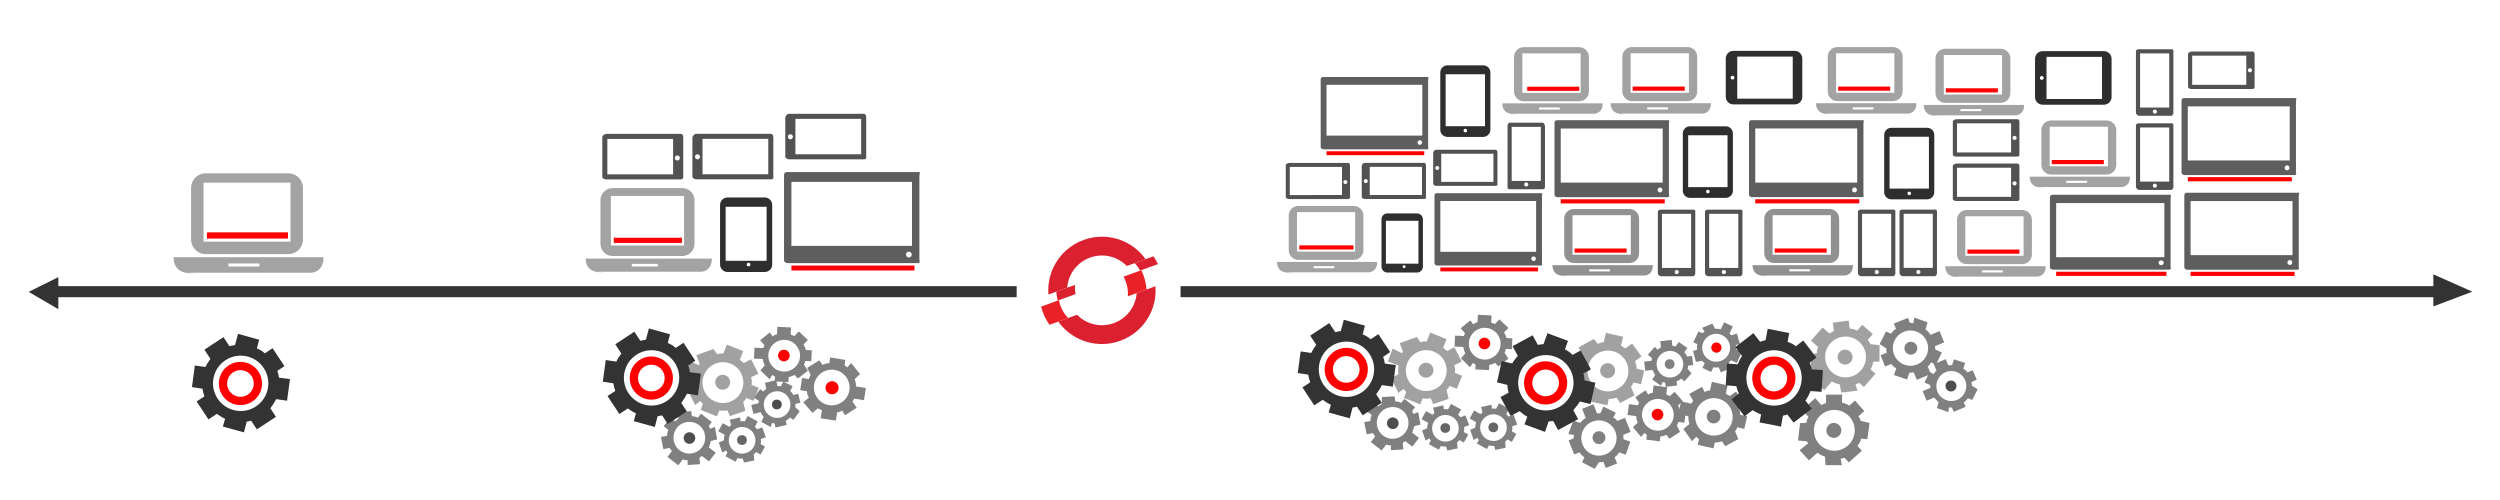 <?xml version="1.0" encoding="utf-8"?>
<!-- Generator: Adobe Illustrator 15.1.0, SVG Export Plug-In . SVG Version: 6.00 Build 0)  -->
<!DOCTYPE svg PUBLIC "-//W3C//DTD SVG 1.1//EN" "http://www.w3.org/Graphics/SVG/1.1/DTD/svg11.dtd">
<svg version="1.1" id="Layer_1" xmlns="http://www.w3.org/2000/svg" xmlns:xlink="http://www.w3.org/1999/xlink" x="0px" y="0px"
	 width="900px" height="180px" viewBox="0 0 900 180" enable-background="new 0 0 900 180" xml:space="preserve">
<g>
	<g>
		<defs>
			<rect id="SVGID_1_" x="374.789" y="82.516" width="42.082" height="44.038"/>
		</defs>
		<clipPath id="SVGID_2_">
			<use xlink:href="#SVGID_1_"  overflow="visible"/>
		</clipPath>
		<g clip-path="url(#SVGID_2_)">
			<defs>
				<rect id="SVGID_3_" x="348.484" y="53.801" width="98.3" height="98.3"/>
			</defs>
			<clipPath id="SVGID_4_">
				<use xlink:href="#SVGID_3_"  overflow="visible"/>
			</clipPath>
			<path clip-path="url(#SVGID_4_)" fill="#DB212F" d="M387.005,102.541l-6.755,2.461c0.086,1.082,0.276,2.151,0.539,3.203
				l6.414-2.338C387.001,104.78,386.928,103.658,387.005,102.541"/>
			<path clip-path="url(#SVGID_4_)" fill="#DB212F" d="M416.871,95.074c-0.476-0.978-1.02-1.915-1.646-2.799l-6.757,2.458
				c0.788,0.804,1.44,1.709,1.984,2.669L416.871,95.074z"/>
			<path clip-path="url(#SVGID_4_)" fill="#DB212F" d="M402.003,93.156c1.407,0.65,2.62,1.555,3.652,2.602l6.756-2.456
				c-1.874-2.631-4.419-4.82-7.547-6.282c-9.652-4.503-21.179-0.308-25.679,9.351c-1.456,3.121-2.001,6.442-1.747,9.648l6.754-2.45
				c0.115-1.466,0.473-2.936,1.129-4.343C388.244,92.949,395.729,90.233,402.003,93.156"/>
			<path clip-path="url(#SVGID_4_)" fill="#EA2227" d="M381.209,108.046l-6.42,2.342c0.587,2.334,1.604,4.562,3.015,6.542
				l6.746-2.453C382.819,112.7,381.663,110.449,381.209,108.046"/>
			<path clip-path="url(#SVGID_4_)" fill="#DB212F" d="M409.207,105.502c-0.11,1.466-0.476,2.931-1.131,4.336
				c-2.926,6.277-10.416,8.997-16.691,6.074c-1.405-0.658-2.626-1.545-3.648-2.604l-6.745,2.465c1.87,2.619,4.417,4.819,7.539,6.281
				c9.657,4.499,21.174,0.311,25.686-9.351c1.452-3.129,1.992-6.443,1.733-9.658L409.207,105.502z"/>
			<path clip-path="url(#SVGID_4_)" fill="#EA2227" d="M410.871,97.256l-6.417,2.336c1.189,2.134,1.755,4.593,1.57,7.069
				l6.736-2.454C412.572,101.784,411.928,99.43,410.871,97.256"/>
		</g>
	</g>
</g>
<path fill="#999999" stroke="#FFFFFF" stroke-miterlimit="10" d="M687.326,175.558"/>
<g>
	<path fill="#808080" d="M690.045,136.727l5.06-2.064l-1.137-2.784c0.928-0.622,0.801-0.898,1.204-1.459l1.716,0.95l2.195-4.463
		l-2.39-1.093c0.021-0.448-0.14-1.187-0.025-1.235l3.229-1.316l-1.653-4.047l-3.255,1.326c-0.617-0.926-1.194-1.503-1.796-1.945
		l0.726-2.545l-4.782-1.734l-0.309,2.014c-0.58-0.034-1.224-0.049-1.282-0.185l-0.701-1.723l-5.059,2.065l0.768,1.884
		c-0.922,0.632-1.346,1.153-1.767,1.753l-1.805-0.774l-2.316,4.51l2.437,1.572c-0.013,0.371-0.153,0.479,0.159,1.528l-2.268,0.927
		l1.653,4.049l2.234-0.915c0.635,0.927,1.104,1.15,1.785,1.633l-0.851,2.364l4.731,1.606l0.812-2.421
		c0.543,0.023,1.569-0.212,1.621-0.087L690.045,136.727z M685.372,119.458c3.243-1.324,6.947,0.231,8.27,3.475
		c1.324,3.244-0.233,6.948-3.477,8.272c-3.244,1.323-6.944-0.234-8.271-3.479C680.57,124.482,682.126,120.779,685.372,119.458z"/>
	<path fill="#808080" d="M688.787,127.502c-1.188,0.485-2.54-0.085-3.026-1.273s0.086-2.544,1.271-3.029
		c1.19-0.483,2.545,0.086,3.028,1.272C690.547,125.659,689.978,127.016,688.787,127.502z"/>
</g>
<g>
	<path fill="#808080" d="M272.799,151.752l-3.621-2.002l-1.1,1.991c-0.807-0.251-0.91-0.047-1.434-0.016l-0.253-1.464l-3.675,0.825
		l0.491,1.927c-0.274,0.203-0.635,0.648-0.717,0.603l-2.31-1.278l-1.601,2.899l2.331,1.288c-0.255,0.807-0.321,1.421-0.296,1.985
		l-1.847,0.78l1.252,3.645l1.334-0.776c0.253,0.358,0.553,0.745,0.5,0.844l-0.683,1.233l3.623,2l0.746-1.349
		c0.81,0.245,1.319,0.246,1.872,0.209l0.399,1.433l3.763-0.777l-0.231-2.183c0.222-0.169,0.353-0.138,0.824-0.822l1.623,0.897
		l1.603-2.898l-1.603-0.883c0.245-0.812,0.155-1.198,0.117-1.828l1.8-0.62l-1.303-3.554l-1.814,0.67
		c-0.243-0.33-0.872-0.823-0.821-0.912L272.799,151.752z M264.837,162.712c-2.321-1.284-3.164-4.208-1.88-6.527
		c1.285-2.323,4.207-3.165,6.528-1.88c2.324,1.282,3.163,4.203,1.882,6.528C270.081,163.152,267.162,163.996,264.837,162.712z"/>
	<circle fill="#666666" cx="267.106" cy="158.414" r="1.76"/>
</g>
<g>
	<path fill="#808080" d="M279.393,136.858l-4.027,0.953l0.529,2.218c-0.768,0.355-0.707,0.577-1.074,0.951l-1.173-0.911
		l-2.162,3.083l1.66,1.096c-0.067,0.331-0.034,0.903-0.125,0.927l-2.568,0.608l0.765,3.221l2.592-0.615
		c0.352,0.769,0.717,1.269,1.115,1.669l-0.84,1.817l3.378,1.855l0.464-1.47c0.428,0.094,0.91,0.178,0.935,0.286l0.326,1.371
		l4.026-0.955l-0.355-1.5c0.764-0.363,1.14-0.705,1.525-1.106l1.26,0.791l2.259-3.106l-1.639-1.457
		c0.05-0.278,0.169-0.341,0.058-1.164l1.804-0.429l-0.763-3.222l-1.781,0.424c-0.364-0.765-0.691-0.989-1.143-1.431l0.912-1.668
		l-3.353-1.753l-0.891,1.716c-0.402-0.081-1.199-0.022-1.221-0.124L279.393,136.858z M280.876,150.324
		c-2.582,0.611-5.17-0.985-5.783-3.566s0.983-5.17,3.565-5.782c2.58-0.612,5.169,0.982,5.783,3.565
		C285.053,147.121,283.458,149.709,280.876,150.324z"/>
	<circle fill="#4D4D4D" cx="279.664" cy="145.618" r="1.759"/>
</g>
<g>
	<path fill="#808080" d="M240.295,164.482l3.89,3.016l1.659-2.141c0.901,0.444,1.06,0.222,1.68,0.282l0.029,1.769l4.472-0.299
		l-0.224-2.354c0.356-0.187,0.861-0.645,0.951-0.575l2.48,1.922l2.413-3.109l-2.503-1.943c0.447-0.897,0.637-1.609,0.712-2.278
		l2.311-0.579l-0.802-4.51l-1.71,0.666c-0.231-0.469-0.511-0.977-0.431-1.081l1.027-1.324l-3.889-3.017l-1.122,1.446
		c-0.908-0.434-1.506-0.528-2.165-0.585l-0.207-1.759l-4.563,0.227l-0.129,2.606c-0.293,0.158-0.44,0.096-1.12,0.813l-1.744-1.352
		l-2.412,3.111l1.72,1.332c-0.436,0.91-0.4,1.38-0.472,2.128l-2.228,0.4l0.88,4.413l2.255-0.455
		c0.224,0.433,0.872,1.129,0.797,1.224L240.295,164.482z M251.66,153.061c2.493,1.934,2.947,5.524,1.013,8.014
		c-1.934,2.496-5.522,2.949-8.016,1.015c-2.495-1.933-2.947-5.521-1.013-8.016S249.166,151.126,251.66,153.061z"/>
	<circle fill="#4D4D4D" cx="248.207" cy="157.694" r="2.092"/>
</g>
<polygon opacity="0.8" points="876,107 876,110.307 890.033,105 876,98.764 876,103 425,103 425,107 "/>
<g>
	<path fill="#808080" d="M601.794,122.342l-4.108,0.493l0.272,2.261c-0.803,0.267-0.766,0.492-1.173,0.822l-1.062-1.039
		l-2.498,2.819l1.522,1.275c-0.103,0.324-0.135,0.896-0.227,0.907l-2.621,0.314l0.393,3.287l2.644-0.316
		c0.265,0.801,0.569,1.338,0.921,1.782l-1.04,1.714l3.145,2.224l0.629-1.407c0.415,0.142,0.884,0.28,0.896,0.392l0.169,1.397
		l4.108-0.492l-0.183-1.526c0.8-0.278,1.212-0.573,1.64-0.93l1.164,0.93l2.597-2.831l-1.464-1.636
		c0.082-0.268,0.207-0.316,0.19-1.147l1.841-0.221l-0.394-3.288l-1.815,0.222c-0.276-0.804-0.574-1.062-0.975-1.555l1.098-1.555
		l-3.134-2.121l-1.082,1.604c-0.39-0.126-1.187-0.161-1.198-0.262L601.794,122.342z M601.74,135.889
		c-2.635,0.314-5.025-1.564-5.34-4.196c-0.315-2.637,1.562-5.027,4.198-5.342c2.636-0.318,5.023,1.562,5.341,4.196
		C606.253,133.183,604.376,135.572,601.74,135.889z"/>
	<circle fill="#808080" cx="601.069" cy="131.076" r="1.76"/>
</g>
<g>
	<path fill="#808080" d="M284.76,117.885l-4.916-0.229l-0.126,2.706c-0.992,0.155-0.993,0.428-1.535,0.736l-1.042-1.427
		l-3.484,2.814l1.538,1.798c-0.185,0.359-0.334,1.023-0.447,1.019l-3.135-0.146l-0.182,3.935l3.164,0.146
		c0.151,0.993,0.405,1.685,0.729,2.272l-1.558,1.805l3.254,3.228l1.014-1.529c0.459,0.248,0.98,0.502,0.976,0.635l-0.079,1.674
		l4.917,0.229l0.085-1.83c0.992-0.167,1.537-0.434,2.107-0.768l1.181,1.318l3.603-2.81l-1.396-2.204
		c0.149-0.299,0.304-0.334,0.448-1.311l2.202,0.101l0.183-3.935l-2.173-0.099c-0.166-0.994-0.466-1.358-0.84-2.011l1.593-1.608
		l-3.26-3.104l-1.583,1.668c-0.432-0.225-1.361-0.418-1.355-0.539L284.76,117.885z M282.041,133.767
		c-3.152-0.147-5.589-2.821-5.442-5.972c0.146-3.153,2.819-5.59,5.972-5.442c3.153,0.145,5.588,2.818,5.441,5.972
		C287.866,131.477,285.193,133.912,282.041,133.767z"/>
	<circle fill="#FF0000" cx="282.197" cy="127.989" r="2.093"/>
</g>
<g opacity="0.74">
	<path fill="#808080" d="M584.307,121.237l-6.172-1.416l-0.777,3.399c-1.294-0.032-1.357,0.312-2.113,0.577l-1.447-1.775
		l-5.509,3.029l1.54,2.628c0.096,0.166-0.208,0.951-0.347,0.92l-3.71-1.035l-1.017,4.87l4.026,0.879
		c-0.035,1.29,0.154,2.205,0.432,3.025l-2.368,1.918l3.384,4.827l1.638-1.708c0.524,0.423,1.129,0.864,1.09,1.028l-0.48,2.101
		l6.171,1.413l0.528-2.296c1.294,0.014,2.042-0.195,2.84-0.485l1.196,1.938l5.2-2.732l-1.263-3.112
		c0.261-0.34,0.465-0.351,0.869-1.555l2.763,0.633l1.134-4.937l-2.729-0.623c0.018-1.298-0.279-1.826-0.6-2.737l2.381-1.673
		l-3.415-4.673l-2.384,1.752c-0.497-0.385-1.626-0.844-1.593-0.998L584.307,121.237z M577.227,140.715
		c-3.957-0.905-6.428-4.848-5.519-8.802c0.904-3.96,4.848-6.429,8.804-5.524c3.955,0.907,6.427,4.849,5.52,8.807
		C585.125,139.153,581.186,141.623,577.227,140.715z"/>
	<path fill="#808080" d="M579.348,130.815c1.452,0.334,2.354,1.776,2.023,3.224c-0.331,1.45-1.775,2.353-3.226,2.024
		c-1.447-0.334-2.351-1.778-2.021-3.226C576.458,131.388,577.9,130.484,579.348,130.815z"/>
</g>
<path fill="#5E5E5E" d="M597.604,69.282c-0.481,0-0.87-0.398-0.87-0.891c0-0.491,0.389-0.89,0.87-0.89c0.48,0,0.87,0.398,0.87,0.89
	C598.474,68.884,598.084,69.282,597.604,69.282 M561.866,65.744V46.271h36.7v19.474H561.866 M600.558,43.274
	c-0.71,0-39.53,0-40.02,0s-0.919,0.207-0.919,1s0,25.135,0,25.827c0,0.691,0.919,0.886,0.919,0.886s38.806,0,39.754,0
	c0.951,0,0.521-0.975,0.521-0.975s0-25.172,0-25.648C600.813,43.887,601.27,43.274,600.558,43.274"/>
<rect x="561.866" y="71.736" fill="#FF0000" width="37.449" height="1.498"/>
<path fill="#919191" d="M566.108,91.707v-14.23h20.972v14.23H566.108 M586.57,75.23h-19.952c-1.936,0-3.505,1.569-3.505,3.505
	v12.464c0,1.936,1.569,3.504,3.505,3.504h19.952c1.937,0,3.506-1.568,3.506-3.504V78.735C590.076,76.799,588.507,75.23,586.57,75.23
	"/>
<path fill="#919191" d="M572.101,97.699v-0.748h7.49v0.748H572.101 M595.031,95.453h-36.113c0,0-0.365,3.333,3.303,3.82
	c1.107,0.146,1.558,0.197,1.646,0.197c0.203,0-1.523-0.273-1.523-0.273h29.672C592.015,99.197,595.031,99.197,595.031,95.453"/>
<rect x="566.858" y="89.461" fill="#FF0000" width="18.724" height="1.498"/>
<path fill="#2E2E2E" d="M614.828,69.601c-0.356,0-0.643-0.288-0.643-0.645c0-0.355,0.286-0.644,0.643-0.644
	c0.355,0,0.644,0.288,0.644,0.644C615.472,69.313,615.184,69.601,614.828,69.601 M607.743,67.368V48.689h14.171v18.678H607.743
	 M621.271,45.469h-12.883c-1.423,0-2.576,1.154-2.576,2.576v20.61c0,1.423,1.153,2.576,2.576,2.576h12.883
	c1.422,0,2.575-1.153,2.575-2.576v-20.61C623.846,46.623,622.692,45.469,621.271,45.469"/>
<path fill="#525252" d="M603.625,98.688c-0.413,0-0.749-0.335-0.749-0.748c0-0.414,0.336-0.75,0.749-0.75
	c0.414,0,0.749,0.336,0.749,0.75C604.374,98.353,604.039,98.688,603.625,98.688 M598.315,96.453V76.979h10.485v19.475H598.315
	 M609.801,75.481c-0.804,0-12.042,0-12.042,0s-0.941,0.058-0.941,0.714c0,0.654,0,21.126,0,22.049c0,0.922,1.026,1.204,1.026,1.204
	h11.785c0,0,0.67-0.312,0.67-1.116c0-0.981,0-22.049,0-22.049S610.413,75.481,609.801,75.481"/>
<path fill="#525252" d="M620.604,98.688c-0.413,0-0.748-0.335-0.748-0.748c0-0.414,0.335-0.75,0.748-0.75
	c0.414,0,0.749,0.336,0.749,0.75C621.354,98.353,621.019,98.688,620.604,98.688 M615.295,96.453V76.979h10.486v19.475H615.295
	 M626.779,75.481c-0.803,0-12.041,0-12.041,0s-0.94,0.058-0.94,0.714c0,0.654,0,21.126,0,22.049c0,0.922,1.025,1.204,1.025,1.204
	h11.784c0,0,0.672-0.312,0.672-1.116c0-0.981,0-22.049,0-22.049S627.394,75.481,626.779,75.481"/>
<path fill="#5E5E5E" d="M824.339,95.39c-0.481,0-0.87-0.398-0.87-0.891c0-0.491,0.389-0.89,0.87-0.89c0.48,0,0.87,0.398,0.87,0.89
	C825.209,94.991,824.819,95.39,824.339,95.39 M788.602,91.852V72.378h36.7v19.474H788.602 M827.293,69.382c-0.71,0-39.53,0-40.02,0
	s-0.919,0.207-0.919,1s0,25.135,0,25.826s0.919,0.887,0.919,0.887s38.806,0,39.754,0c0.951,0,0.521-0.976,0.521-0.976
	s0-25.172,0-25.647C827.549,69.995,828.005,69.382,827.293,69.382"/>
<rect x="788.602" y="97.843" fill="#FF0000" width="37.449" height="1.498"/>
<path fill="#5E5E5E" d="M823.339,61.314c-0.481,0-0.87-0.398-0.87-0.891c0-0.491,0.389-0.89,0.87-0.89c0.48,0,0.87,0.398,0.87,0.89
	C824.209,60.916,823.819,61.314,823.339,61.314 M787.602,57.776V38.303h36.7v19.474H787.602 M826.293,35.307
	c-0.71,0-39.53,0-40.02,0s-0.919,0.207-0.919,1s0,25.135,0,25.826s0.919,0.887,0.919,0.887s38.806,0,39.754,0
	c0.951,0,0.521-0.976,0.521-0.976s0-25.172,0-25.647C826.549,35.92,827.005,35.307,826.293,35.307"/>
<rect x="787.602" y="63.768" fill="#FF0000" width="37.449" height="1.498"/>
<path fill="#525252" d="M809.981,26.038c-0.413,0-0.749-0.336-0.749-0.748c0-0.414,0.336-0.75,0.749-0.75
	c0.414,0,0.749,0.336,0.749,0.75C810.73,25.702,810.396,26.038,809.981,26.038 M789.19,30.532V20.046h19.474v10.486H789.19
	 M810.919,18.548c-0.981,0-22.049,0-22.049,0s-1.178,0.26-1.178,0.873c0,0.803,0,12.041,0,12.041s0.433,0.568,1.089,0.568
	c0.654,0,21.127,0,22.049,0s0.83-0.652,0.83-0.652V19.593C811.66,19.593,811.723,18.548,810.919,18.548"/>
<polygon opacity="0.8" points="21,103 21,99.762 10.318,105.068 21,111.305 21,107 366,107 366,103 "/>
<g>
	<rect x="74.505" y="83.652" fill="#FF0000" width="29.174" height="2.237"/>
	<path fill="#A3A3A3" d="M73.268,87.008V65.752h31.324v21.256H73.268 M103.831,62.396H74.029c-2.892,0-5.236,2.344-5.236,5.236
		v18.616c0,2.891,2.344,5.235,5.236,5.235h29.802c2.892,0,5.237-2.344,5.237-5.235V67.632
		C109.067,64.74,106.722,62.396,103.831,62.396"/>
	<path fill="#A3A3A3" d="M82.218,95.957V94.84h11.187v1.117H82.218 M116.466,92.602H62.527c0,0-0.546,4.979,4.932,5.707
		c1.656,0.219,2.328,0.296,2.459,0.296c0.303,0-2.276-0.409-2.276-0.409h44.319C111.961,98.195,116.466,98.195,116.466,92.602"/>
</g>
<g opacity="0.74">
	<path fill="#808080" d="M267.56,126.431l-5.873-2.366l-1.301,3.233c-1.272-0.232-1.39,0.098-2.178,0.241l-1.384-1.891l-6.151,2.22
		l1.107,2.837c0.07,0.179-0.12,0.816-0.251,0.762l-3.385-1.648l-1.709,4.626l3.868,1.488c-0.237,1.269-0.178,2.197-0.033,3.05
		l-2.633,1.522l2.589,5.295l1.887-1.43c0.45,0.5,0.98,1.028,0.917,1.185l-0.803,1.998l5.871,2.366l0.882-2.186
		c1.277,0.217,2.048,0.128,2.882-0.034l0.877,2.102l5.563-1.882l-0.756-3.273c0.308-0.295,0.512-0.272,1.102-1.398l2.629,1.059
		l1.892-4.697l-2.595-1.043c0.221-1.279,0.01-1.848-0.163-2.798l2.614-1.278l-2.639-5.153l-2.63,1.357
		c-0.43-0.458-1.474-1.088-1.417-1.233L267.56,126.431z M257.513,144.557c-3.767-1.515-5.588-5.797-4.07-9.559
		c1.514-3.769,5.795-5.589,9.561-4.075c3.764,1.517,5.587,5.796,4.07,9.564C265.557,144.254,261.279,146.075,257.513,144.557z"/>
	<circle fill="#808080" cx="260.156" cy="137.61" r="2.692"/>
</g>
<path fill="#5E5E5E" d="M778.022,95.465c-0.506,0-0.915-0.389-0.915-0.869s0.409-0.869,0.915-0.869s0.915,0.389,0.915,0.869
	S778.528,95.465,778.022,95.465 M740.221,92.58V73.106h38.947V92.58H740.221 M781.127,70.11c-0.746,0-41.545,0-42.06,0
	s-1.094,0.174-1.094,0.949c0,0.774,0,24.529,0,25.205c0,0.674,1.094,0.811,1.094,0.811s40.784,0,41.78,0
	c1,0,0.567-0.898,0.567-0.898s0-24.566,0-25.03S781.876,70.11,781.127,70.11"/>
<rect x="740.221" y="97.822" fill="#FF0000" width="39.697" height="1.498"/>
<path fill="#A3A3A3" d="M707.517,92.086v-14.23h20.972v14.23H707.517 M727.979,75.608h-19.952c-1.937,0-3.506,1.569-3.506,3.506
	v12.462c0,1.936,1.569,3.506,3.506,3.506h19.952c1.936,0,3.505-1.57,3.505-3.506V79.114
	C731.483,77.177,729.914,75.608,727.979,75.608"/>
<path fill="#A3A3A3" d="M713.508,98.078v-0.75h7.49v0.75H713.508 M736.438,95.83h-36.112c0,0-0.365,3.334,3.303,3.82
	c1.108,0.148,1.559,0.199,1.646,0.199c0.204,0-1.523-0.273-1.523-0.273h29.672C733.422,99.576,736.438,99.576,736.438,95.83"/>
<path fill="#5E5E5E" d="M667.631,69.269c-0.481,0-0.87-0.397-0.87-0.891c0-0.491,0.389-0.89,0.87-0.89c0.48,0,0.87,0.398,0.87,0.89
	C668.501,68.872,668.111,69.269,667.631,69.269 M631.894,65.731V46.257h36.7v19.474H631.894 M670.585,43.261
	c-0.71,0-39.53,0-40.02,0s-0.919,0.206-0.919,1s0,25.135,0,25.827c0,0.691,0.919,0.885,0.919,0.885s38.806,0,39.754,0
	c0.951,0,0.521-0.975,0.521-0.975s0-25.172,0-25.648S671.297,43.261,670.585,43.261"/>
<rect x="631.894" y="71.723" fill="#FF0000" width="37.449" height="1.498"/>
<path fill="#525252" d="M775.746,67.606c-0.413,0-0.749-0.336-0.749-0.75c0-0.412,0.336-0.748,0.749-0.748s0.748,0.336,0.748,0.748
	C776.494,67.27,776.159,67.606,775.746,67.606 M770.436,65.37V45.896h10.485V65.37H770.436 M781.921,44.398
	c-0.803,0-12.041,0-12.041,0s-0.942,0.059-0.942,0.715c0,0.654,0,21.126,0,22.048s1.027,1.205,1.027,1.205h11.784
	c0,0,0.67-0.312,0.67-1.115c0-0.982,0-22.049,0-22.049S782.534,44.398,781.921,44.398"/>
<path fill="#919191" d="M638.136,91.693v-14.23h20.972v14.23H638.136 M658.598,75.217h-19.952c-1.936,0-3.505,1.568-3.505,3.504
	v12.464c0,1.936,1.569,3.504,3.505,3.504h19.952c1.937,0,3.506-1.568,3.506-3.504V78.721
	C662.104,76.786,660.534,75.217,658.598,75.217"/>
<path fill="#919191" d="M644.128,97.686v-0.748h7.49v0.748H644.128 M667.059,95.439h-36.113c0,0-0.365,3.334,3.303,3.82
	c1.107,0.146,1.558,0.197,1.646,0.197c0.203,0-1.523-0.273-1.523-0.273h29.672C664.042,99.184,667.059,99.184,667.059,95.439"/>
<path fill="#525252" d="M725.241,66.769c-0.413,0-0.749-0.336-0.749-0.749s0.336-0.749,0.749-0.749c0.414,0,0.749,0.336,0.749,0.749
	S725.655,66.769,725.241,66.769 M704.517,70.864V60.377h19.474v10.486H704.517 M726.245,58.879c-0.981,0-22.049,0-22.049,0
	s-1.178,0.26-1.178,0.873c0,0.803,0,12.041,0,12.041s0.433,0.568,1.089,0.568c0.654,0,21.127,0,22.049,0s0.83-0.652,0.83-0.652
	V59.924C726.986,59.924,727.049,58.879,726.245,58.879"/>
<path fill="#525252" d="M725.241,50.389c-0.413,0-0.749-0.334-0.749-0.748s0.336-0.749,0.749-0.749c0.414,0,0.749,0.335,0.749,0.749
	S725.655,50.389,725.241,50.389 M704.517,54.883V44.398h19.474v10.485H704.517 M726.245,42.9c-0.981,0-22.049,0-22.049,0
	s-1.178,0.26-1.178,0.872c0,0.804,0,12.042,0,12.042s0.433,0.567,1.089,0.567c0.654,0,21.127,0,22.049,0s0.83-0.652,0.83-0.652
	V43.944C726.986,43.944,727.049,42.9,726.245,42.9"/>
<rect x="708.266" y="89.838" fill="#FF0000" width="18.725" height="1.498"/>
<rect x="638.886" y="89.447" fill="#FF0000" width="18.724" height="1.498"/>
<path fill="#2E2E2E" d="M687.324,70.269c-0.354,0-0.642-0.289-0.642-0.645s0.287-0.643,0.642-0.643c0.357,0,0.645,0.287,0.645,0.643
	S687.682,70.269,687.324,70.269 M680.241,67.897V49.22h14.17v18.677H680.241 M693.767,45.999h-12.882
	c-1.423,0-2.576,1.154-2.576,2.577v20.61c0,1.423,1.153,2.575,2.576,2.575h12.882c1.424,0,2.576-1.152,2.576-2.575v-20.61
	C696.343,47.152,695.19,45.999,693.767,45.999"/>
<path fill="#525252" d="M675.652,98.674c-0.413,0-0.749-0.334-0.749-0.748s0.336-0.75,0.749-0.75c0.414,0,0.749,0.336,0.749,0.75
	S676.066,98.674,675.652,98.674 M670.343,96.439V76.965h10.485v19.474H670.343 M681.828,75.467c-0.804,0-12.042,0-12.042,0
	s-0.941,0.059-0.941,0.715c0,0.654,0,21.126,0,22.048s1.026,1.205,1.026,1.205h11.785c0,0,0.67-0.312,0.67-1.117
	c0-0.98,0-22.048,0-22.048S682.44,75.467,681.828,75.467"/>
<path fill="#525252" d="M690.632,98.674c-0.413,0-0.748-0.334-0.748-0.748s0.335-0.75,0.748-0.75c0.414,0,0.749,0.336,0.749,0.75
	S691.046,98.674,690.632,98.674 M685.322,96.439V76.965h10.486v19.474H685.322 M696.807,75.467c-0.803,0-12.041,0-12.041,0
	s-0.94,0.059-0.94,0.715c0,0.654,0,21.126,0,22.048s1.025,1.205,1.025,1.205h11.784c0,0,0.672-0.312,0.672-1.117
	c0-0.98,0-22.048,0-22.048S697.421,75.467,696.807,75.467"/>
<g>
	<path fill="#808080" d="M653.498,143.328l-4.742,4.194l2.312,2.608c-0.776,1.035-0.534,1.288-0.759,2.057l-2.287,0.143l-0.74,6.244
		l3.031,0.276c0.191,0.018,0.655,0.723,0.548,0.816l-3.001,2.414l3.37,3.662l3.057-2.764c1.028,0.778,1.884,1.157,2.713,1.409
		l0.183,3.042l5.894,0.057l-0.435-2.326c0.648-0.179,1.358-0.416,1.469-0.287l1.428,1.612l4.74-4.196l-1.56-1.765
		c0.766-1.046,1.03-1.775,1.259-2.595l2.271,0.156l0.803-5.819l-3.265-0.784c-0.125-0.41-0.017-0.581-0.759-1.611l2.12-1.879
		l-3.354-3.794l-2.094,1.856c-1.046-0.77-1.649-0.834-2.576-1.104l0.026-2.911l-5.789,0.059l0.038,2.959
		c-0.604,0.179-1.633,0.832-1.738,0.716L653.498,143.328z M665.22,160.418c-3.038,2.691-7.683,2.405-10.368-0.632
		c-2.695-3.04-2.409-7.686,0.628-10.375c3.04-2.69,7.683-2.407,10.375,0.634C668.545,153.086,668.262,157.727,665.22,160.418z"/>
	<path fill="#808080" d="M658.404,152.932c1.115-0.985,2.813-0.88,3.798,0.23c0.986,1.114,0.882,2.814-0.23,3.801
		c-1.113,0.983-2.814,0.878-3.799-0.233C657.188,155.615,657.292,153.917,658.404,152.932z"/>
</g>
<g>
	<path fill="#808080" d="M625.23,130.651l1.862-3.909l-2.155-1.022c0.214-0.858-0.009-0.952-0.072-1.498l1.512-0.359l-1.1-3.782
		l-1.979,0.634c-0.229-0.271-0.716-0.618-0.675-0.708l1.186-2.493l-3.127-1.485l-1.196,2.516c-0.857-0.215-1.504-0.246-2.092-0.181
		l-0.933-1.878l-3.726,1.541l0.896,1.341c-0.357,0.289-0.742,0.626-0.848,0.574l-1.331-0.63l-1.858,3.909l1.456,0.691
		c-0.203,0.86-0.173,1.394-0.095,1.968l-1.473,0.51l1.055,3.878l2.262-0.381c0.194,0.222,0.166,0.36,0.912,0.809l-0.833,1.753
		l3.128,1.487l0.82-1.73c0.861,0.205,1.26,0.085,1.916,0.005l0.763,1.836l3.626-1.585l-0.814-1.852
		c0.329-0.274,0.803-0.963,0.899-0.916L625.23,130.651z M613.277,123.039c1.192-2.503,4.189-3.569,6.695-2.38
		c2.508,1.192,3.573,4.19,2.38,6.695c-1.188,2.507-4.185,3.574-6.694,2.383C613.153,128.545,612.087,125.55,613.277,123.039z"/>
	<path fill="#FF0000" d="M619.571,125.923c-0.438,0.918-1.532,1.309-2.45,0.872s-1.309-1.533-0.874-2.45
		c0.438-0.916,1.535-1.31,2.453-0.873C619.618,123.91,620.007,125.005,619.571,125.923z"/>
</g>
<g>
	<path fill="#808080" d="M295.44,150.572l5.469,0.857l0.471-3.01c1.129-0.051,1.164-0.357,1.808-0.635l0.989,1.726l4.24-2.723
		l-1.5-2.197c0.251-0.377,0.499-1.102,0.624-1.082l3.487,0.545l0.687-4.372l-3.519-0.553c-0.048-1.128-0.247-1.932-0.537-2.632
		l1.961-1.823l-3.24-4.007l-1.322,1.585c-0.482-0.336-1.035-0.684-1.012-0.83l0.292-1.861l-5.468-0.858l-0.318,2.034
		c-1.131,0.065-1.77,0.297-2.45,0.6l-1.159-1.62l-4.371,2.701l1.289,2.637c-0.204,0.315-0.381,0.333-0.66,1.409l-2.452-0.383
		l-0.685,4.373l2.417,0.378c0.066,1.132,0.355,1.574,0.691,2.35l-1.976,1.604l3.264,3.868l1.972-1.672
		c0.457,0.304,1.472,0.637,1.45,0.771L295.44,150.572z M300.427,133.153c3.506,0.551,5.903,3.839,5.352,7.341
		c-0.55,3.508-3.837,5.903-7.343,5.354c-3.507-0.549-5.901-3.837-5.352-7.343C293.635,134.999,296.923,132.603,300.427,133.153z"/>
	<circle fill="#FF0000" cx="299.545" cy="139.592" r="2.353"/>
</g>
<g>
	<path fill="#808080" d="M600.175,139.415l-4.875-0.666l-0.367,2.683c-1.002,0.067-1.027,0.339-1.595,0.598l-0.91-1.515
		l-3.723,2.492l1.371,1.928c-0.216,0.341-0.424,0.99-0.535,0.974l-3.109-0.425l-0.533,3.901l3.137,0.43
		c0.062,1.002,0.254,1.713,0.524,2.328l-1.712,1.658l2.951,3.506l1.146-1.434c0.436,0.289,0.933,0.589,0.916,0.72l-0.229,1.66
		l4.877,0.668l0.248-1.815c1.004-0.077,1.568-0.294,2.167-0.575l1.059,1.419l3.84-2.478l-1.193-2.319
		c0.176-0.284,0.332-0.306,0.563-1.266l2.184,0.298l0.533-3.901l-2.155-0.294c-0.075-1.005-0.343-1.394-0.656-2.078l1.729-1.459
		l-2.969-3.382l-1.726,1.52c-0.41-0.263-1.318-0.538-1.302-0.659L600.175,139.415z M596.049,154.991
		c-3.127-0.429-5.315-3.309-4.888-6.434c0.427-3.129,3.308-5.316,6.435-4.888c3.127,0.426,5.314,3.307,4.886,6.435
		C602.054,153.23,599.175,155.418,596.049,154.991z"/>
	<circle fill="#FF0000" cx="596.721" cy="149.251" r="2.092"/>
</g>
<g>
	<path fill="#808080" d="M621.953,138.752l-5.663-1.274l-0.699,3.119c-1.188-0.024-1.244,0.294-1.94,0.539l-0.915-1.872
		l-4.625,2.558l1.416,2.399c-0.288,0.379-0.597,1.122-0.726,1.092l-3.612-0.811l-1.021,4.531l3.646,0.819
		c-0.027,1.184,0.126,2.039,0.379,2.791l-2.178,1.778l3.115,4.414l1.493-1.565c0.482,0.382,1.038,0.783,1.002,0.935l-0.434,1.93
		l5.665,1.275l0.473-2.106c1.19,0.008,1.875-0.189,2.604-0.459l1.105,1.774l4.759-2.526l-1.166-2.85
		c0.229-0.312,0.42-0.322,0.788-1.428l2.535,0.57l1.023-4.531l-2.506-0.562c0.013-1.19-0.262-1.675-0.562-2.51l2.183-1.541
		l-3.152-4.276l-2.181,1.614c-0.456-0.35-1.495-0.767-1.462-0.906L621.953,138.752z M615.534,156.646
		c-3.633-0.819-5.914-4.427-5.098-8.054c0.821-3.636,4.424-5.916,8.057-5.098c3.634,0.815,5.913,4.421,5.099,8.055
		C622.768,155.18,619.166,157.462,615.534,156.646z"/>
	<circle fill="#808080" cx="616.902" cy="149.964" r="2.469"/>
</g>
<g>
	<path fill="#808080" d="M587.022,155.484l-2.033-5.072l-2.79,1.12c-0.615-0.932-0.894-0.807-1.453-1.214l0.962-1.71l-4.448-2.225
		l-1.109,2.383c-0.448-0.023-1.186,0.132-1.233,0.018l-1.296-3.236l-4.059,1.628l1.307,3.263c-0.93,0.612-1.511,1.185-1.958,1.784
		l-2.54-0.742l-1.763,4.772l2.011,0.319c-0.039,0.579-0.057,1.225-0.192,1.279l-1.729,0.692l2.033,5.07l1.888-0.755
		c0.627,0.926,1.145,1.352,1.744,1.776l-0.789,1.801l4.497,2.346l1.587-2.426c0.371,0.015,0.477,0.156,1.53-0.149l0.911,2.271
		l4.06-1.625l-0.9-2.242c0.929-0.626,1.157-1.097,1.646-1.773l2.357,0.867l1.638-4.724l-2.416-0.827
		c0.027-0.542-0.202-1.57-0.077-1.621L587.022,155.484z M569.724,160.047c-1.304-3.251,0.276-6.945,3.528-8.246
		c3.253-1.304,6.946,0.277,8.25,3.528c1.303,3.254-0.278,6.944-3.533,8.248C574.718,164.882,571.024,163.302,569.724,160.047z"/>
	<path fill="#808080" d="M577.789,156.684c0.478,1.19-0.101,2.54-1.292,3.02c-1.192,0.478-2.545-0.102-3.022-1.292
		c-0.473-1.191,0.104-2.542,1.294-3.021C575.96,154.913,577.311,155.491,577.789,156.684z"/>
</g>
<g opacity="0.74">
	<path fill="#808080" d="M656.115,117.891l-4.167,4.766l2.626,2.295c-0.639,1.124-0.366,1.345-0.49,2.135l-2.24,0.687l0.072,6.536
		l3.044-0.111c0.191-0.008,0.731,0.382,0.638,0.487l-2.673,2.654l3.807,3.138l2.679-3.164c1.12,0.641,2.016,0.891,2.869,1.036
		l0.571,2.986l5.853-0.704l-0.731-2.252c0.622-0.261,1.295-0.587,1.422-0.475l1.624,1.416l4.164-4.767l-1.772-1.552
		c0.624-1.135,0.793-1.893,0.917-2.733l2.271-0.137l0.052-5.873l-3.339-0.36c-0.176-0.391-0.088-0.574-0.957-1.502l1.864-2.134
		l-3.813-3.334l-1.838,2.108c-1.136-0.63-1.742-0.617-2.697-0.767l-0.347-2.889l-5.734,0.798l0.417,2.929
		c-0.573,0.255-1.513,1.034-1.632,0.932L656.115,117.891z M669.925,133.341c-2.668,3.06-7.312,3.37-10.365,0.7
		c-3.06-2.671-3.37-7.313-0.701-10.37c2.67-3.057,7.312-3.369,10.37-0.696C672.286,125.646,672.599,130.285,669.925,133.341z"/>
	<path fill="#808080" d="M662.208,126.789c0.981-1.12,2.678-1.233,3.797-0.255c1.121,0.977,1.234,2.678,0.258,3.798
		c-0.979,1.115-2.68,1.232-3.797,0.253C661.345,129.606,661.231,127.909,662.208,126.789z"/>
</g>
<g>
	<path fill="#808080" d="M525.994,147.419l-3.621-2.002l-1.1,1.992c-0.807-0.251-0.91-0.047-1.434-0.017l-0.253-1.463l-3.675,0.826
		l0.491,1.927c-0.274,0.202-0.636,0.647-0.717,0.601l-2.31-1.276l-1.602,2.897l2.332,1.289c-0.256,0.807-0.322,1.421-0.297,1.984
		l-1.847,0.782l1.252,3.644l1.333-0.776c0.254,0.357,0.554,0.744,0.5,0.844l-0.683,1.232l3.623,2.001l0.745-1.348
		c0.811,0.243,1.32,0.245,1.872,0.207l0.4,1.434l3.762-0.777l-0.229-2.183c0.223-0.17,0.352-0.138,0.823-0.821l1.623,0.896
		l1.602-2.898l-1.602-0.882c0.245-0.813,0.154-1.199,0.116-1.829l1.8-0.621l-1.302-3.553l-1.815,0.67
		c-0.243-0.33-0.871-0.824-0.82-0.913L525.994,147.419z M518.033,158.38c-2.321-1.284-3.163-4.208-1.88-6.528
		c1.285-2.322,4.206-3.165,6.529-1.88c2.323,1.282,3.162,4.204,1.881,6.529C523.277,158.819,520.357,159.664,518.033,158.38z"/>
	<circle fill="#666666" cx="520.302" cy="154.082" r="1.759"/>
</g>
<g>
	<path fill="#808080" d="M493.49,159.15l3.892,3.016l1.658-2.142c0.901,0.445,1.06,0.222,1.68,0.283l0.03,1.769l4.472-0.299
		l-0.224-2.354c0.356-0.187,0.861-0.646,0.95-0.575l2.48,1.921l2.413-3.109l-2.503-1.942c0.446-0.898,0.637-1.608,0.712-2.279
		l2.311-0.578l-0.803-4.511l-1.71,0.667c-0.231-0.47-0.512-0.978-0.432-1.081l1.027-1.324l-3.889-3.017l-1.122,1.446
		c-0.908-0.434-1.506-0.528-2.165-0.585l-0.206-1.76l-4.563,0.227l-0.129,2.607c-0.294,0.158-0.44,0.096-1.12,0.813l-1.742-1.351
		l-2.414,3.11l1.721,1.332c-0.436,0.91-0.4,1.379-0.472,2.127l-2.228,0.401l0.88,4.413l2.255-0.455
		c0.224,0.433,0.872,1.128,0.797,1.224L493.49,159.15z M504.854,147.729c2.494,1.934,2.947,5.523,1.016,8.014
		c-1.936,2.496-5.524,2.948-8.018,1.016c-2.495-1.934-2.946-5.523-1.013-8.017C498.773,146.247,502.362,145.794,504.854,147.729z"/>
	<path fill="#4D4D4D" d="M500.121,154.016c-0.914-0.709-1.078-2.022-0.373-2.934c0.711-0.915,2.023-1.081,2.938-0.373
		c0.911,0.709,1.079,2.022,0.37,2.936C502.348,154.558,501.036,154.723,500.121,154.016z"/>
</g>
<g>
	<path fill="#808080" d="M536.956,113.552l-4.916-0.228l-0.126,2.705c-0.991,0.156-0.993,0.43-1.536,0.737l-1.041-1.427
		l-3.484,2.815l1.537,1.797c-0.185,0.358-0.334,1.024-0.447,1.018l-3.134-0.146l-0.182,3.935l3.164,0.146
		c0.15,0.992,0.404,1.685,0.729,2.272l-1.558,1.805l3.255,3.228l1.013-1.53c0.46,0.248,0.98,0.503,0.976,0.635l-0.078,1.675
		l4.916,0.229l0.085-1.83c0.993-0.166,1.537-0.433,2.108-0.766l1.181,1.317l3.603-2.81l-1.396-2.204
		c0.149-0.299,0.304-0.333,0.448-1.312l2.201,0.102l0.183-3.935l-2.173-0.099c-0.165-0.994-0.466-1.358-0.84-2.011l1.593-1.608
		l-3.26-3.104l-1.582,1.669c-0.433-0.226-1.361-0.419-1.355-0.541L536.956,113.552z M534.236,129.435
		c-3.151-0.147-5.589-2.82-5.442-5.972c0.146-3.154,2.819-5.59,5.973-5.443c3.153,0.146,5.589,2.819,5.441,5.973
		C540.062,127.145,537.389,129.581,534.236,129.435z"/>
	<circle fill="#FF0000" cx="534.393" cy="123.656" r="2.092"/>
</g>
<g opacity="0.74">
	<path fill="#808080" d="M520.756,122.1l-5.873-2.367l-1.3,3.234c-1.273-0.232-1.391,0.097-2.179,0.24l-1.384-1.892l-6.15,2.221
		l1.106,2.836c0.07,0.18-0.119,0.817-0.25,0.763l-3.386-1.649l-1.708,4.628l3.866,1.486c-0.235,1.27-0.178,2.198-0.032,3.051
		l-2.635,1.522l2.59,5.295l1.888-1.431c0.45,0.5,0.98,1.029,0.916,1.186l-0.803,1.998l5.871,2.366l0.882-2.187
		c1.276,0.219,2.048,0.129,2.881-0.033l0.879,2.102l5.562-1.883l-0.756-3.272c0.309-0.295,0.513-0.272,1.101-1.398l2.63,1.059
		l1.893-4.697l-2.596-1.043c0.221-1.279,0.011-1.848-0.163-2.798l2.614-1.279l-2.639-5.152l-2.63,1.357
		c-0.431-0.458-1.475-1.088-1.417-1.234L520.756,122.1z M510.709,140.225c-3.767-1.515-5.588-5.797-4.07-9.56
		c1.515-3.768,5.796-5.589,9.562-4.073c3.764,1.516,5.588,5.795,4.069,9.563C518.754,139.922,514.476,141.742,510.709,140.225z"/>
	<path fill="#808080" d="M514.357,130.781c1.381,0.557,2.046,2.122,1.491,3.502c-0.555,1.378-2.123,2.044-3.503,1.491
		c-1.376-0.557-2.043-2.124-1.488-3.502C511.411,130.893,512.978,130.227,514.357,130.781z"/>
</g>
<g>
	<path fill="#808080" d="M700.453,129.286l-4.293,1.792l0.99,2.363c-0.787,0.535-0.679,0.769-1.019,1.251l-1.469-0.797l-1.835,3.816
		l2.041,0.912c-0.014,0.381,0.127,1.009,0.029,1.052l-2.737,1.144l1.435,3.434l2.766-1.154c0.529,0.788,1.025,1.275,1.541,1.648
		l-0.602,2.17l4.087,1.442l0.248-1.715c0.492,0.025,1.041,0.031,1.09,0.147l0.611,1.461l4.294-1.794l-0.668-1.599
		c0.781-0.544,1.137-0.991,1.49-1.507l1.543,0.648l1.94-3.858l-2.084-1.319c0.003-0.317,0.125-0.409-0.148-1.302l1.925-0.805
		l-1.436-3.436l-1.898,0.795c-0.544-0.782-0.947-0.972-1.529-1.379l0.708-2.018l-4.041-1.334l-0.676,2.066
		c-0.46-0.017-1.334,0.193-1.378,0.086L700.453,129.286z M704.556,143.957c-2.753,1.149-5.917-0.15-7.066-2.902
		c-1.151-2.753,0.149-5.917,2.901-7.066c2.753-1.15,5.915,0.147,7.068,2.901C708.606,139.643,707.308,142.805,704.556,143.957z"/>
	<circle fill="#4D4D4D" cx="702.352" cy="138.957" r="1.977"/>
</g>
<g>
	<path fill="#808080" d="M543.291,147.19l-3.621-2.002l-1.1,1.992c-0.807-0.251-0.91-0.047-1.435-0.015l-0.254-1.464l-3.673,0.825
		l0.491,1.927c-0.274,0.202-0.636,0.647-0.718,0.602l-2.31-1.277l-1.601,2.897l2.332,1.289c-0.256,0.807-0.323,1.421-0.297,1.985
		l-1.847,0.781l1.252,3.644l1.333-0.776c0.254,0.358,0.554,0.744,0.499,0.844l-0.682,1.232l3.623,2.001l0.745-1.348
		c0.81,0.243,1.319,0.245,1.872,0.207l0.398,1.434l3.764-0.777l-0.229-2.183c0.222-0.169,0.352-0.138,0.822-0.821l1.623,0.896
		l1.603-2.898l-1.603-0.882c0.246-0.813,0.155-1.199,0.117-1.829l1.8-0.621l-1.303-3.553l-1.814,0.67
		c-0.243-0.33-0.872-0.824-0.821-0.913L543.291,147.19z M535.33,158.151c-2.321-1.284-3.164-4.208-1.881-6.528
		c1.286-2.322,4.207-3.163,6.529-1.88c2.324,1.282,3.163,4.205,1.882,6.529C540.574,158.592,537.653,159.436,535.33,158.151z"/>
	<circle fill="#666666" cx="537.599" cy="153.854" r="1.758"/>
</g>
<path fill="#525252" d="M548.708,66.395c0-0.413,0.334-0.749,0.748-0.749s0.748,0.336,0.748,0.749c0,0.414-0.334,0.749-0.748,0.749
	S548.708,66.809,548.708,66.395 M544.214,45.67h10.484v19.474h-10.484V45.67 M556.196,67.399c0-0.981,0-22.049,0-22.049
	s-0.26-1.178-0.871-1.178c-0.805,0-12.043,0-12.043,0s-0.566,0.433-0.566,1.089c0,0.654,0,21.127,0,22.049s0.652,0.83,0.652,0.83
	h11.785C555.153,68.14,556.196,68.203,556.196,67.399"/>
<g>
	<path fill="#A3A3A3" d="M548.048,33.454v-14.23h20.972v14.23H548.048 M568.51,16.977h-19.952c-1.937,0-3.506,1.569-3.506,3.505
		v12.463c0,1.937,1.569,3.506,3.506,3.506h19.952c1.936,0,3.505-1.569,3.505-3.506V20.481
		C572.015,18.546,570.445,16.977,568.51,16.977"/>
	<path fill="#A3A3A3" d="M554.039,39.446v-0.749h7.49v0.749H554.039 M576.969,37.198h-36.112c0,0-0.365,3.335,3.303,3.821
		c1.108,0.147,1.559,0.198,1.646,0.198c0.204,0-1.523-0.273-1.523-0.273h29.672C573.953,40.944,576.969,40.944,576.969,37.198"/>
	<rect x="549.797" y="31.207" fill="#FF0000" width="18.725" height="1.498"/>
</g>
<g>
	<path fill="#A3A3A3" d="M587.028,33.409v-14.23H608v14.23H587.028 M607.49,16.932h-19.952c-1.937,0-3.506,1.569-3.506,3.505v12.463
		c0,1.937,1.569,3.506,3.506,3.506h19.952c1.936,0,3.505-1.569,3.505-3.506V20.437C610.995,18.501,609.426,16.932,607.49,16.932"/>
	<path fill="#A3A3A3" d="M593.02,39.401v-0.749h7.49v0.749H593.02 M615.949,37.153h-36.112c0,0-0.365,3.335,3.303,3.821
		c1.108,0.147,1.559,0.198,1.646,0.198c0.204,0-1.523-0.273-1.523-0.273h29.672C612.934,40.899,615.949,40.899,615.949,37.153"/>
	<rect x="587.777" y="31.162" fill="#FF0000" width="18.725" height="1.498"/>
</g>
<path fill="#2E2E2E" d="M623.021,27.946c0-0.381,0.309-0.688,0.688-0.688c0.382,0,0.689,0.307,0.689,0.688s-0.308,0.689-0.689,0.689
	C623.329,28.635,623.021,28.327,623.021,27.946 M625.41,20.37h19.977v15.154H625.41V20.37 M648.83,34.835V21.058
	c0-1.521-1.234-2.755-2.755-2.755h-22.044c-1.521,0-2.755,1.234-2.755,2.755v13.777c0,1.521,1.233,2.755,2.755,2.755h22.044
	C647.596,37.59,648.83,36.357,648.83,34.835"/>
<g>
	<path fill="#A3A3A3" d="M660.984,33.409v-14.23h20.972v14.23H660.984 M681.446,16.932h-19.952c-1.937,0-3.506,1.569-3.506,3.505
		v12.463c0,1.937,1.569,3.506,3.506,3.506h19.952c1.936,0,3.505-1.569,3.505-3.506V20.437
		C684.951,18.501,683.382,16.932,681.446,16.932"/>
	<path fill="#A3A3A3" d="M666.976,39.401v-0.749h7.49v0.749H666.976 M689.905,37.153h-36.112c0,0-0.365,3.335,3.303,3.821
		c1.108,0.147,1.559,0.198,1.646,0.198c0.204,0-1.523-0.273-1.523-0.273h29.672C686.89,40.899,689.905,40.899,689.905,37.153"/>
	<rect x="661.733" y="31.162" fill="#FF0000" width="18.725" height="1.498"/>
</g>
<g>
	<path fill="#A3A3A3" d="M699.769,34.025v-14.23h20.972v14.23H699.769 M720.23,17.548h-19.952c-1.937,0-3.506,1.569-3.506,3.505
		v12.463c0,1.937,1.569,3.506,3.506,3.506h19.952c1.936,0,3.505-1.569,3.505-3.506V21.053
		C723.735,19.117,722.166,17.548,720.23,17.548"/>
	<path fill="#A3A3A3" d="M705.76,40.018v-0.749h7.49v0.749H705.76 M728.689,37.77h-36.112c0,0-0.365,3.335,3.303,3.821
		c1.108,0.147,1.559,0.198,1.646,0.198c0.204,0-1.523-0.273-1.523-0.273h29.672C725.674,41.516,728.689,41.516,728.689,37.77"/>
	<rect x="700.518" y="31.778" fill="#FF0000" width="18.725" height="1.498"/>
</g>
<path fill="#2E2E2E" d="M734.355,28.054c0-0.381,0.309-0.688,0.688-0.688c0.381,0,0.689,0.308,0.689,0.688s-0.309,0.688-0.689,0.688
	C734.664,28.742,734.355,28.435,734.355,28.054 M736.744,20.478h19.977v15.154h-19.977V20.478 M760.165,34.943V21.166
	c0-1.521-1.233-2.755-2.755-2.755h-22.044c-1.521,0-2.756,1.234-2.756,2.755v13.777c0,1.521,1.235,2.754,2.756,2.754h22.044
	C758.932,37.698,760.165,36.464,760.165,34.943"/>
<g>
	<path fill="#A3A3A3" d="M737.891,59.849v-14.23h20.972v14.23H737.891 M758.353,43.371H738.4c-1.937,0-3.506,1.569-3.506,3.505
		v12.463c0,1.937,1.569,3.506,3.506,3.506h19.952c1.936,0,3.505-1.569,3.505-3.506V46.876
		C761.857,44.94,760.288,43.371,758.353,43.371"/>
	<path fill="#A3A3A3" d="M743.882,65.841v-0.749h7.49v0.749H743.882 M766.812,63.593h-36.112c0,0-0.365,3.335,3.303,3.821
		c1.108,0.147,1.559,0.198,1.646,0.198c0.204,0-1.523-0.273-1.523-0.273h29.672C763.796,67.339,766.812,67.339,766.812,63.593"/>
	<rect x="738.64" y="57.602" fill="#FF0000" width="18.725" height="1.498"/>
</g>
<path fill="#525252" d="M775.744,40.936c-0.413,0-0.748-0.334-0.748-0.748s0.335-0.75,0.748-0.75c0.414,0,0.749,0.336,0.749,0.75
	S776.158,40.936,775.744,40.936 M770.435,38.701V19.227h10.486v19.474H770.435 M781.919,17.729c-0.803,0-12.041,0-12.041,0
	s-0.94,0.059-0.94,0.715c0,0.654,0,21.126,0,22.048s1.025,1.205,1.025,1.205h11.784c0,0,0.672-0.312,0.672-1.117
	c0-0.98,0-22.048,0-22.048S782.533,17.729,781.919,17.729"/>
<path fill="#525252" d="M243.838,57.789c-0.502,0-0.911-0.408-0.911-0.911c0-0.502,0.408-0.91,0.911-0.91
	c0.503,0,0.911,0.408,0.911,0.91C244.749,57.381,244.342,57.789,243.838,57.789 M218.647,62.766V50.02h23.671v12.746H218.647
	 M245.059,48.199c-1.193,0-26.801,0-26.801,0s-1.431,0.316-1.431,1.062c0,0.976,0,14.636,0,14.636s0.526,0.691,1.323,0.691
	c0.795,0,25.681,0,26.801,0s1.009-0.793,1.009-0.793V49.469C245.959,49.469,246.036,48.199,245.059,48.199"/>
<path fill="#525252" d="M250.192,56.451c0-0.502,0.407-0.911,0.909-0.911c0.503,0,0.912,0.409,0.912,0.911
	c0,0.503-0.408,0.911-0.912,0.911C250.599,57.361,250.192,56.954,250.192,56.451 M252.908,49.997h23.672v12.746h-23.672V49.997
	 M278.401,63.958c0-0.977,0-14.637,0-14.637s-0.071-1.145-0.869-1.145c-0.795,0-25.679,0-26.801,0c-1.121,0-1.464,1.248-1.464,1.248
	v14.325c0,0,0.379,0.814,1.357,0.814c1.193,0,26.801,0,26.801,0S278.401,64.702,278.401,63.958"/>
<path fill="#5E5E5E" d="M327.186,92.702c-0.57,0-1.029-0.471-1.029-1.054c0-0.581,0.459-1.052,1.029-1.052
	c0.568,0,1.029,0.471,1.029,1.052C328.215,92.231,327.754,92.702,327.186,92.702 M284.908,88.517V65.479h43.417v23.038H284.908
	 M330.681,61.934c-0.84,0-46.765,0-47.344,0s-1.087,0.244-1.087,1.183c0,0.939,0,29.736,0,30.555c0,0.817,1.087,1.046,1.087,1.046
	s45.908,0,47.03,0c1.125,0,0.617-1.152,0.617-1.152s0-29.779,0-30.343S331.523,61.934,330.681,61.934"/>
<rect x="284.908" y="95.605" fill="#FF0000" width="44.304" height="1.772"/>
<path fill="#525252" d="M283.626,49.239c0-0.502,0.407-0.91,0.909-0.91c0.503,0,0.912,0.408,0.912,0.91
	c0,0.504-0.408,0.91-0.912,0.91C284.034,50.149,283.626,49.743,283.626,49.239 M286.342,42.785h23.672V55.53h-23.672V42.785
	 M311.835,56.746c0-0.978,0-14.638,0-14.638s-0.071-1.145-0.869-1.145c-0.795,0-25.679,0-26.801,0c-1.121,0-1.464,1.248-1.464,1.248
	v14.325c0,0,0.379,0.814,1.357,0.814c1.193,0,26.801,0,26.801,0S311.835,57.49,311.835,56.746"/>
<rect x="220.964" y="85.582" fill="#FF0000" width="24.537" height="1.881"/>
<path fill="#A3A3A3" d="M219.923,88.404V70.526h26.345v17.878H219.923 M245.628,67.705h-25.064c-2.433,0-4.404,1.971-4.404,4.403
	v15.657c0,2.432,1.972,4.403,4.404,4.403h25.064c2.432,0,4.404-1.971,4.404-4.403V72.108
	C250.032,69.676,248.06,67.705,245.628,67.705"/>
<path fill="#A3A3A3" d="M227.451,95.932v-0.939h9.409v0.939H227.451 M256.255,93.108H210.89c0,0-0.459,4.189,4.148,4.801
	c1.393,0.183,1.958,0.249,2.068,0.249c0.255,0-1.915-0.345-1.915-0.345h37.275C252.467,97.813,256.255,97.813,256.255,93.108"/>
<path fill="#2E2E2E" d="M269.474,95.905c-0.371,0-0.67-0.3-0.67-0.67s0.299-0.671,0.67-0.671s0.671,0.301,0.671,0.671
	S269.844,95.905,269.474,95.905 M261.233,93.89V74.445h14.75V93.89H261.233 M275.313,71.093h-13.409
	c-1.481,0-2.682,1.201-2.682,2.683v21.456c0,1.48,1.201,2.68,2.682,2.68h13.409c1.481,0,2.682-1.199,2.682-2.68V73.776
	C277.996,72.294,276.795,71.093,275.313,71.093"/>
<path fill="#525252" d="M484.326,66.261c-0.398,0-0.723-0.324-0.723-0.723s0.324-0.723,0.723-0.723c0.4,0,0.723,0.324,0.723,0.723
	S484.727,66.261,484.326,66.261 M464.323,70.212V60.091h18.796v10.121H464.323 M485.296,58.646c-0.948,0-21.281,0-21.281,0
	s-1.137,0.251-1.137,0.843c0,0.775,0,11.622,0,11.622s0.417,0.549,1.051,0.549c0.632,0,20.392,0,21.281,0
	c0.889,0,0.8-0.629,0.8-0.629V59.654C486.01,59.654,486.07,58.646,485.296,58.646"/>
<path fill="#525252" d="M490.959,65.198c0-0.398,0.324-0.723,0.723-0.723c0.399,0,0.724,0.325,0.724,0.723
	c0,0.399-0.324,0.723-0.724,0.723C491.283,65.921,490.959,65.597,490.959,65.198 M493.116,60.073h18.796v10.12h-18.796V60.073
	 M513.357,71.158c0-0.775,0-11.622,0-11.622s-0.056-0.909-0.69-0.909c-0.63,0-20.39,0-21.28,0c-0.889,0-1.161,0.991-1.161,0.991
	v11.374c0,0,0.301,0.647,1.077,0.647c0.946,0,21.281,0,21.281,0S513.357,71.749,513.357,71.158"/>
<path fill="#5E5E5E" d="M552.095,93.982c-0.452,0-0.817-0.373-0.817-0.836c0-0.462,0.365-0.836,0.817-0.836s0.817,0.374,0.817,0.836
	C552.912,93.609,552.547,93.982,552.095,93.982 M518.525,90.659V72.366H553v18.293H518.525 M554.87,69.552
	c-0.667,0-37.133,0-37.593,0c-0.459,0-0.863,0.193-0.863,0.939s0,23.61,0,24.261s0.863,0.831,0.863,0.831s36.452,0,37.343,0
	c0.895,0,0.49-0.915,0.49-0.915s0-23.646,0-24.093C555.11,70.127,555.54,69.552,554.87,69.552"/>
<rect x="518.525" y="96.288" fill="#FF0000" width="35.178" height="1.407"/>
<path fill="#525252" d="M516.684,60.471c0-0.398,0.323-0.722,0.722-0.722c0.4,0,0.725,0.324,0.725,0.722
	c0,0.4-0.324,0.723-0.725,0.723C517.007,61.194,516.684,60.872,516.684,60.471 M518.84,55.347h18.797v10.12H518.84V55.347
	 M539.083,66.432c0-0.776,0-11.623,0-11.623s-0.057-0.909-0.69-0.909c-0.632,0-20.391,0-21.28,0s-1.163,0.991-1.163,0.991v11.375
	c0,0,0.301,0.647,1.077,0.647c0.948,0,21.281,0,21.281,0S539.083,67.023,539.083,66.432"/>
<g>
	<rect x="467.751" y="88.329" fill="#FF0000" width="19.483" height="1.494"/>
	<path fill="#A3A3A3" d="M466.925,90.57V76.375h20.918V90.57H466.925 M487.336,74.134h-19.902c-1.932,0-3.497,1.564-3.497,3.496
		v12.433c0,1.932,1.565,3.496,3.497,3.496h19.902c1.931,0,3.497-1.564,3.497-3.496V77.63
		C490.833,75.699,489.267,74.134,487.336,74.134"/>
	<path fill="#A3A3A3" d="M472.902,96.547v-0.746h7.471v0.746H472.902 M495.774,94.305h-36.022c0,0-0.364,3.327,3.293,3.812
		c1.107,0.145,1.556,0.197,1.644,0.197c0.202,0-1.521-0.273-1.521-0.273h29.598C492.766,98.041,495.774,98.041,495.774,94.305"/>
	<path fill="#2E2E2E" d="M505.476,96.525c-0.293,0-0.531-0.237-0.531-0.531s0.238-0.533,0.531-0.533
		c0.294,0,0.533,0.239,0.533,0.533S505.77,96.525,505.476,96.525 M498.933,94.926v-15.44h11.713v15.44H498.933 M510.112,76.825
		h-10.647c-1.176,0-2.129,0.954-2.129,2.129V95.99c0,1.176,0.953,2.129,2.129,2.129h10.647c1.177,0,2.13-0.953,2.13-2.129V78.954
		C512.242,77.779,511.289,76.825,510.112,76.825"/>
</g>
<path fill="#5E5E5E" d="M511.125,52.148c-0.452,0-0.817-0.373-0.817-0.836c0-0.462,0.365-0.836,0.817-0.836s0.817,0.374,0.817,0.836
	C511.942,51.775,511.577,52.148,511.125,52.148 M477.556,48.825V30.532h34.475v18.293H477.556 M513.9,27.717
	c-0.667,0-37.133,0-37.593,0c-0.459,0-0.863,0.193-0.863,0.939s0,23.61,0,24.261s0.863,0.831,0.863,0.831s36.452,0,37.343,0
	c0.895,0,0.49-0.915,0.49-0.915s0-23.646,0-24.093C514.141,28.292,514.57,27.717,513.9,27.717"/>
<rect x="477.556" y="54.454" fill="#FF0000" width="35.178" height="1.407"/>
<path fill="#2E2E2E" d="M527.516,47.656c-0.356,0-0.643-0.288-0.643-0.645c0-0.355,0.286-0.645,0.643-0.645
	c0.355,0,0.644,0.289,0.644,0.645C528.159,47.368,527.871,47.656,527.516,47.656 M520.431,45.422V26.744h14.171v18.678H520.431
	 M533.958,23.523h-12.883c-1.423,0-2.576,1.154-2.576,2.576v20.611c0,1.422,1.153,2.576,2.576,2.576h12.883
	c1.422,0,2.575-1.154,2.575-2.576V26.1C536.533,24.678,535.38,23.523,533.958,23.523"/>
<g>
	<path fill="#333333" d="M572.729,132.978l-3.693-6.807l-2.951,1.604c-1.002-1.108-1.749-1.486-2.695-2.02l1.083-3.037l-7.398-2.757
		l-1.415,3.922c-0.701,0.045-1.525,0.193-2.043,0.254l-1.869-3.444l-7.227,3.923l1.892,3.488c-0.686,0.765-1.453,1.747-2.039,2.76
		l-3.752-0.881l-1.707,7.671l3.725,0.903c0.043,0.907,0.201,1.838,0.462,2.797l-2.943,1.597l3.693,6.804l3.18-1.727
		c0.788,0.673,1.789,1.453,2.8,2.007l-1.021,2.728l7.382,2.729l1.311-3.756c0.577-0.043,1.129-0.108,1.635-0.189l1.771,3.263
		l7.229-3.925l-1.747-3.217c0.673-0.787,1.698-1.97,2.337-3.116l3.886,0.896l1.715-7.675l-3.896-0.842
		c-0.056-0.85-0.116-1.543-0.391-2.495L572.729,132.978z M547.755,142.55c-2.625-4.837-0.834-10.884,4.001-13.51
		c4.836-2.624,10.885-0.832,13.508,4.004c2.625,4.835,0.832,10.884-4.003,13.509C556.426,149.177,550.381,147.383,547.755,142.55z"
		/>
	<path fill="#FF0000" d="M563.255,134.133c-2.048-3.772-6.768-5.169-10.541-3.122c-3.772,2.048-5.17,6.768-3.12,10.541
		c2.047,3.771,6.764,5.172,10.537,3.124C563.906,142.628,565.305,137.906,563.255,134.133z M558.717,142.065
		c-2.334,1.269-5.251,0.402-6.516-1.929c-1.267-2.332-0.404-5.253,1.93-6.519c2.332-1.266,5.251-0.402,6.519,1.932
		C561.913,137.882,561.049,140.8,558.717,142.065z"/>
</g>
<g>
	<path fill="#333333" d="M653.899,128.719l-4.729-6.129l-2.657,2.052c-1.167-0.936-1.965-1.191-2.983-1.564l0.586-3.172
		l-7.743-1.546l-0.773,4.098c-0.685,0.155-1.474,0.433-1.978,0.575l-2.39-3.103l-6.514,5.025l2.422,3.141
		c-0.554,0.862-1.154,1.958-1.574,3.049l-3.845-0.273l-0.463,7.845l3.821,0.3c0.187,0.89,0.489,1.781,0.9,2.687l-2.651,2.046
		l4.729,6.129l2.865-2.21c0.886,0.537,1.997,1.149,3.083,1.535l-0.575,2.857l7.722,1.519l0.697-3.915
		c0.563-0.137,1.1-0.289,1.585-0.45l2.266,2.941l6.515-5.025l-2.236-2.897c0.539-0.886,1.362-2.215,1.811-3.448l3.978,0.268
		l0.473-7.851l-3.981-0.211c-0.187-0.829-0.358-1.506-0.78-2.401L653.899,128.719z M630.766,142.142
		c-3.359-4.355-2.553-10.611,1.802-13.972c4.358-3.36,10.613-2.554,13.975,1.804c3.359,4.355,2.554,10.613-1.805,13.974
		C640.383,147.309,634.127,146.498,630.766,142.142z"/>
	<path fill="#FF0000" d="M644.189,130.718c-2.977-3.095-7.896-3.191-10.991-0.217c-3.097,2.976-3.194,7.896-0.217,10.991
		c2.974,3.095,7.895,3.192,10.988,0.217C647.065,138.735,647.163,133.812,644.189,130.718z M641.913,139.57
		c-1.912,1.84-4.954,1.78-6.792-0.135c-1.839-1.912-1.782-4.955,0.134-6.795c1.912-1.838,4.954-1.778,6.794,0.133
		C643.888,134.688,643.827,137.73,641.913,139.57z"/>
</g>
<g>
	<path fill="#333333" d="M500.481,126.757l-4.261-6.467l-2.802,1.849c-1.094-1.019-1.869-1.332-2.858-1.782l0.82-3.119l-7.605-2.117
		l-1.077,4.028c-0.694,0.104-1.502,0.322-2.013,0.426l-2.155-3.271l-6.867,4.524l2.181,3.314c-0.617,0.819-1.298,1.864-1.797,2.924
		l-3.813-0.56l-1.047,7.788l3.787,0.584c0.121,0.9,0.357,1.812,0.699,2.746l-2.797,1.842l4.258,6.465l3.021-1.99
		c0.843,0.603,1.907,1.296,2.962,1.761l-0.787,2.805l7.587,2.091l0.986-3.853c0.573-0.093,1.116-0.205,1.613-0.329l2.043,3.101
		l6.869-4.525l-2.014-3.056c0.604-0.843,1.524-2.108,2.062-3.306l3.947,0.564l1.056-7.794l-3.952-0.507
		c-0.127-0.841-0.247-1.528-0.602-2.453L500.481,126.757z M476.413,138.42c-3.027-4.595-1.758-10.773,2.838-13.801
		c4.594-3.026,10.773-1.756,13.799,2.84c3.025,4.595,1.754,10.773-2.84,13.801C485.616,144.286,479.439,143.013,476.413,138.42z"/>
	<path fill="#FF0000" d="M491.142,128.715c-2.363-3.584-7.185-4.573-10.77-2.214c-3.584,2.361-4.576,7.184-2.212,10.77
		c2.36,3.583,7.18,4.577,10.766,2.215C492.511,137.124,493.504,132.301,491.142,128.715z M487.294,137.006
		c-2.218,1.462-5.198,0.848-6.655-1.367c-1.461-2.217-0.851-5.199,1.366-6.659c2.217-1.461,5.199-0.847,6.66,1.37
		C490.123,132.564,489.511,135.546,487.294,137.006z"/>
</g>
<g>
	<path fill="#333333" d="M250.313,129.867l-4.26-6.468l-2.803,1.85c-1.092-1.019-1.869-1.332-2.857-1.783l0.82-3.119l-7.606-2.116
		l-1.077,4.027c-0.695,0.104-1.502,0.322-2.013,0.427l-2.155-3.272l-6.868,4.524l2.182,3.314c-0.618,0.819-1.298,1.864-1.797,2.924
		l-3.814-0.56l-1.047,7.788l3.788,0.584c0.121,0.9,0.358,1.813,0.698,2.747l-2.796,1.842l4.259,6.464l3.021-1.99
		c0.843,0.604,1.907,1.296,2.961,1.762l-0.787,2.803l7.586,2.092l0.986-3.853c0.573-0.093,1.117-0.205,1.614-0.329l2.042,3.101
		l6.869-4.525l-2.013-3.057c0.603-0.842,1.523-2.106,2.062-3.304l3.948,0.564l1.056-7.794l-3.954-0.508
		c-0.126-0.841-0.246-1.528-0.601-2.452L250.313,129.867z M226.245,141.53c-3.027-4.596-1.758-10.774,2.838-13.802
		c4.594-3.025,10.774-1.755,13.799,2.84c3.026,4.594,1.754,10.774-2.84,13.801C235.448,147.395,229.272,146.122,226.245,141.53z"/>
	<path fill="#FF0000" d="M240.973,131.824c-2.362-3.584-7.183-4.573-10.768-2.214c-3.585,2.362-4.577,7.184-2.213,10.769
		c2.36,3.583,7.181,4.577,10.765,2.216C242.343,140.234,243.335,135.41,240.973,131.824z M237.126,140.115
		c-2.218,1.462-5.198,0.848-6.656-1.368c-1.46-2.216-0.851-5.198,1.367-6.659c2.216-1.46,5.199-0.847,6.659,1.371
		C239.955,135.674,239.342,138.656,237.126,140.115z"/>
</g>
<g>
	<path fill="#333333" d="M102.395,131.816l-4.261-6.468l-2.803,1.85c-1.092-1.019-1.869-1.332-2.857-1.783l0.82-3.119l-7.605-2.116
		l-1.077,4.027c-0.694,0.104-1.503,0.322-2.013,0.427l-2.156-3.272l-6.867,4.524l2.182,3.314c-0.618,0.819-1.299,1.864-1.797,2.924
		l-3.814-0.56l-1.047,7.788l3.787,0.584c0.121,0.9,0.358,1.813,0.699,2.747l-2.797,1.842l4.259,6.464l3.021-1.99
		c0.843,0.604,1.907,1.296,2.962,1.762l-0.787,2.803l7.586,2.092l0.986-3.853c0.574-0.093,1.117-0.205,1.614-0.329l2.042,3.101
		l6.869-4.525l-2.012-3.057c0.602-0.842,1.522-2.106,2.061-3.304l3.948,0.564l1.056-7.794l-3.953-0.508
		c-0.127-0.841-0.246-1.528-0.601-2.452L102.395,131.816z M78.325,143.479c-3.027-4.596-1.758-10.774,2.838-13.802
		c4.595-3.025,10.774-1.755,13.8,2.84c3.026,4.594,1.755,10.774-2.84,13.801C87.529,149.344,81.353,148.071,78.325,143.479z"/>
	<path fill="#FF0000" d="M93.054,133.773c-2.361-3.584-7.184-4.573-10.768-2.214c-3.586,2.362-4.577,7.184-2.213,10.769
		c2.359,3.583,7.18,4.577,10.765,2.216C94.425,142.184,95.416,137.359,93.054,133.773z M89.207,142.064
		c-2.218,1.462-5.198,0.848-6.655-1.368c-1.461-2.216-0.852-5.198,1.366-6.659c2.216-1.46,5.198-0.847,6.659,1.371
		C92.036,137.623,91.423,140.605,89.207,142.064z"/>
</g>
</svg>
